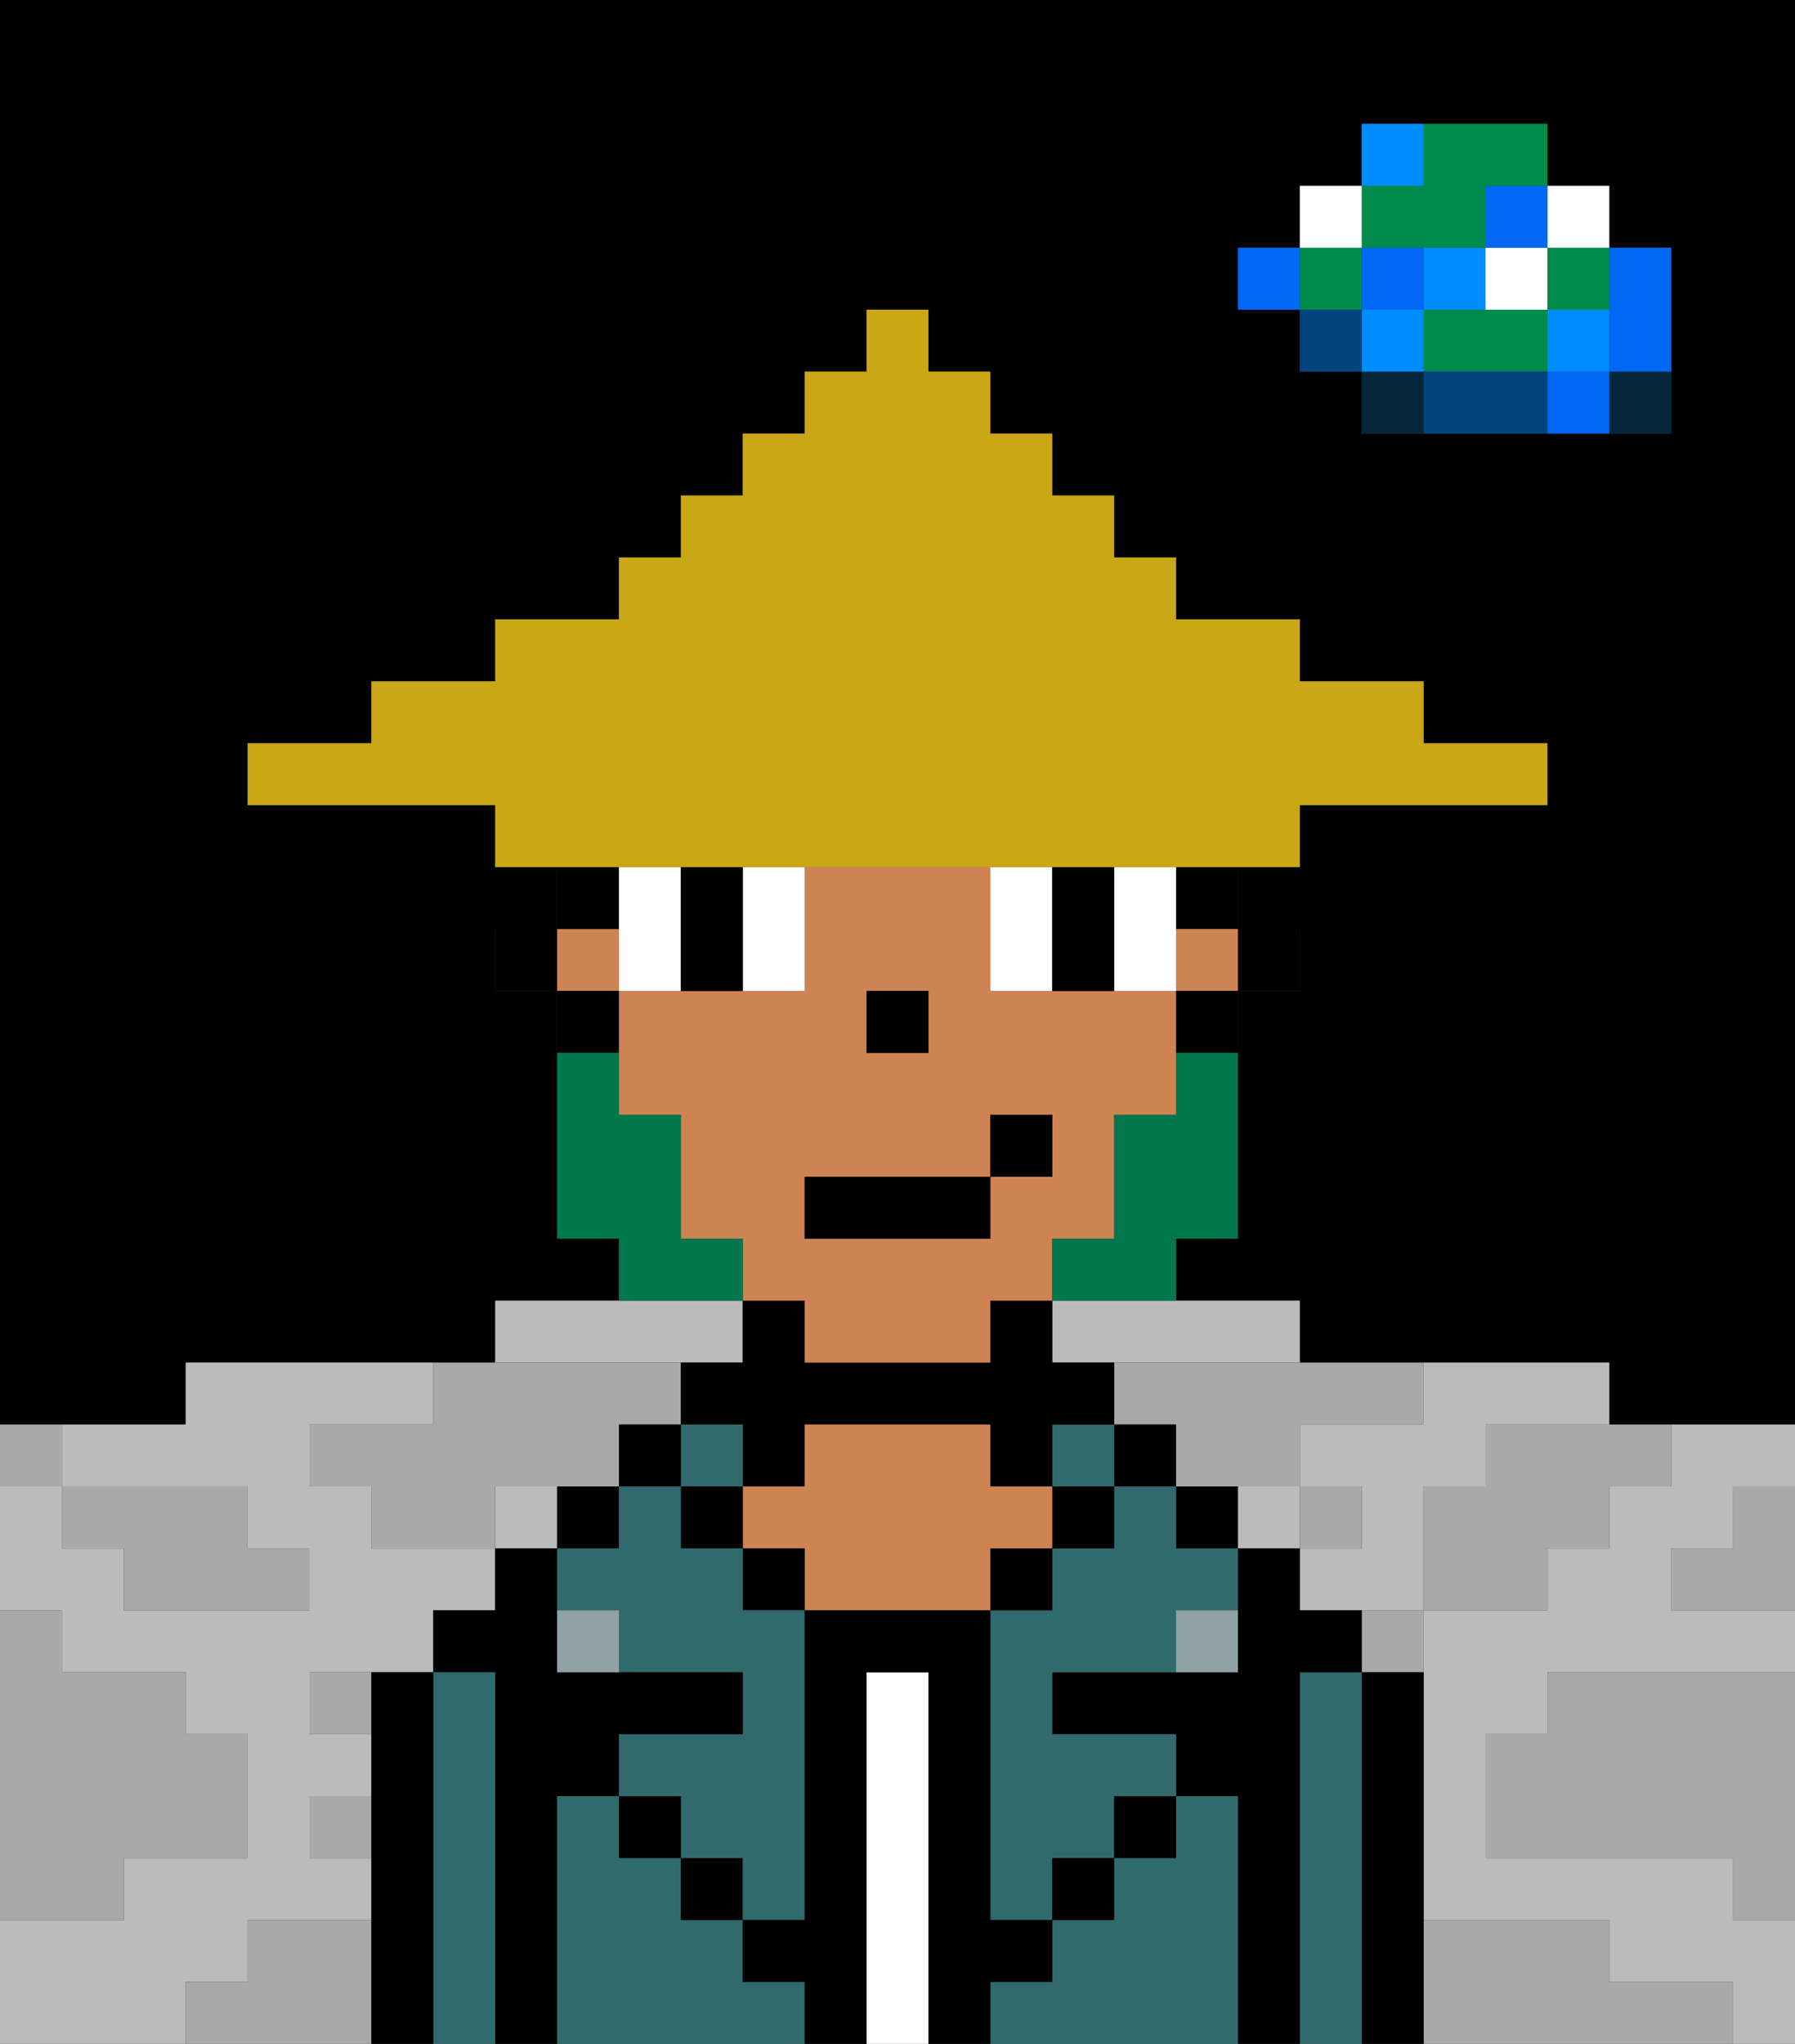 <svg xmlns="http://www.w3.org/2000/svg" viewBox="0 0 29 33"><rect x="0" y="0" width="29" height="33" fill="#333333" stroke="none"/><defs><style>polygon,rect,path{shape-rendering:crispedges;}polygon,rect,path{shape-rendering:crispedges;}.kb211-1{fill:#a9a9a9;}.kb211-2{fill:#bbbbbb;}.kb211-3{fill:#04263a;}.kb211-4{fill:#0068f5;}.kb211-5{fill:#008dff;}.kb211-6{fill:#008b4c;}.kb211-7{fill:#ffffff;}.kb211-8{fill:#004480;}.kb211-9{fill:#000000;}.kb211-10{fill:#316a6d;}.kb211-11{fill:#ffffff;}.kb211-12{fill:#ce8452;}.kb211-13{fill:#90a2a3;}.kb211-14{fill:#00774c;}.kb211-15{fill:#c9a717;}</style></defs><polygon class="kb211-1" points="28 25 27 25 27 26 28 26 29 26 29 25 29 24 28 24 28 25"/><path class="kb211-9" d="M27,0H0V23H3V22H8V21h2V20H9V16H8V15H9V14H8V13H4V12H6V11H8V10h2V9h1V8h1V7h1V6h1V5h1V6h1V7h1V8h1V9h1v1h2v1h2v1h2v1H21v1H20v1h1v1H20v4H19v1h2v1h5v1h3V0H27Zm0,5V7H22V6H21V5H20V4h1V3h1V2h3V3h1V4h1Z"/><polygon class="kb211-1" points="27 32 26 32 26 31 25 31 24 31 23 31 23 32 23 33 24 33 25 33 26 33 27 33 28 33 28 32 27 32"/><polygon class="kb211-1" points="27 27 26 27 25 27 25 28 24 28 24 29 24 30 25 30 26 30 27 30 28 30 28 31 29 31 29 30 29 29 29 28 29 27 28 27 27 27"/><polygon class="kb211-2" points="22 23 21 23 21 24 22 24 22 25 21 25 21 26 22 26 23 26 23 25 23 24 24 24 24 23 25 23 26 23 26 22 25 22 24 22 23 22 23 23 22 23"/><polygon class="kb211-2" points="17 21 17 22 18 22 19 22 20 22 21 22 21 21 20 21 19 21 18 21 17 21"/><polygon class="kb211-2" points="10 22 11 22 12 22 12 21 11 21 10 21 9 21 8 21 8 22 9 22 10 22"/><polygon class="kb211-2" points="4 32 4 31 5 31 6 31 6 30 5 30 5 29 6 29 6 28 5 28 5 27 6 27 7 27 7 26 8 26 8 25 7 25 6 25 6 24 5 24 5 23 6 23 7 23 7 22 6 22 5 22 4 22 3 22 3 23 2 23 1 23 1 24 2 24 3 24 4 24 4 25 5 25 5 26 4 26 3 26 2 26 2 25 1 25 1 24 0 24 0 25 0 26 1 26 1 27 2 27 3 27 3 28 4 28 4 29 4 30 3 30 2 30 2 31 1 31 0 31 0 32 0 33 1 33 2 33 3 33 3 32 4 32"/><polygon class="kb211-2" points="27 23 27 24 26 24 26 25 25 25 25 26 24 26 23 26 23 27 23 28 23 29 23 30 23 31 24 31 25 31 26 31 26 32 27 32 28 32 28 33 29 33 29 32 29 31 28 31 28 30 27 30 26 30 25 30 24 30 24 29 24 28 25 28 25 27 26 27 27 27 28 27 29 27 29 26 28 26 27 26 27 25 28 25 28 24 29 24 29 23 28 23 27 23"/><rect class="kb211-2" x="8" y="24" width="1" height="1"/><rect class="kb211-2" x="20" y="24" width="1" height="1"/><rect class="kb211-3" x="26" y="6" width="1" height="1"/><polygon class="kb211-4" points="26 5 26 6 27 6 27 5 27 4 26 4 26 5"/><rect class="kb211-4" x="25" y="6" width="1" height="1"/><rect class="kb211-5" x="25" y="5" width="1" height="1"/><rect class="kb211-6" x="25" y="4" width="1" height="1"/><rect class="kb211-7" x="25" y="3" width="1" height="1"/><polygon class="kb211-1" points="24 23 24 24 23 24 23 25 23 26 24 26 25 26 25 25 26 25 26 24 27 24 27 23 26 23 25 23 24 23"/><polygon class="kb211-6" points="24 5 23 5 23 6 24 6 25 6 25 5 24 5"/><rect class="kb211-7" x="24" y="4" width="1" height="1"/><rect class="kb211-4" x="24" y="3" width="1" height="1"/><polygon class="kb211-8" points="24 6 23 6 23 7 24 7 25 7 25 6 24 6"/><rect class="kb211-5" x="23" y="4" width="1" height="1"/><rect class="kb211-1" x="22" y="26" width="1" height="1"/><rect class="kb211-3" x="22" y="6" width="1" height="1"/><rect class="kb211-5" x="22" y="5" width="1" height="1"/><rect class="kb211-4" x="22" y="4" width="1" height="1"/><polygon class="kb211-6" points="23 4 24 4 24 3 25 3 25 2 24 2 23 2 23 3 22 3 22 4 23 4"/><rect class="kb211-5" x="22" y="2" width="1" height="1"/><rect class="kb211-1" x="21" y="24" width="1" height="1"/><rect class="kb211-8" x="21" y="5" width="1" height="1"/><rect class="kb211-6" x="21" y="4" width="1" height="1"/><rect class="kb211-7" x="21" y="3" width="1" height="1"/><rect class="kb211-4" x="20" y="4" width="1" height="1"/><polygon class="kb211-1" points="19 22 18 22 18 23 19 23 19 24 20 24 21 24 21 23 22 23 23 23 23 22 22 22 21 22 20 22 19 22"/><rect class="kb211-1" x="5" y="27" width="1" height="1"/><polygon class="kb211-1" points="6 23 5 23 5 24 6 24 6 25 7 25 8 25 8 24 9 24 10 24 10 23 11 23 11 22 10 22 9 22 8 22 7 22 7 23 6 23"/><polygon class="kb211-1" points="6 31 5 31 4 31 4 32 3 32 3 33 4 33 5 33 6 33 6 32 6 31"/><rect class="kb211-1" x="5" y="29" width="1" height="1"/><polygon class="kb211-1" points="2 31 2 30 3 30 4 30 4 29 4 28 3 28 3 27 2 27 1 27 1 26 0 26 0 27 0 28 0 29 0 30 0 31 1 31 2 31"/><polygon class="kb211-1" points="2 25 2 26 3 26 4 26 5 26 5 25 4 25 4 24 3 24 2 24 1 24 1 25 2 25"/><rect class="kb211-1" y="23" width="1" height="1"/><polygon class="kb211-9" points="23 31 23 30 23 29 23 28 23 27 22 27 22 28 22 29 22 30 22 31 22 32 22 33 23 33 23 32 23 31"/><polygon class="kb211-10" points="22 31 22 30 22 29 22 28 22 27 21 27 21 28 21 29 21 30 21 31 21 32 21 33 22 33 22 32 22 31"/><polygon class="kb211-9" points="21 31 21 30 21 29 21 28 21 27 22 27 22 26 21 26 21 25 20 25 20 26 20 27 19 27 18 27 17 27 17 28 18 28 19 28 19 29 20 29 20 30 20 31 20 32 20 33 21 33 21 32 21 31"/><rect class="kb211-9" x="19" y="24" width="1" height="1"/><polygon class="kb211-10" points="20 31 20 30 20 29 19 29 19 30 18 30 18 31 17 31 17 32 16 32 16 33 17 33 18 33 19 33 20 33 20 32 20 31"/><rect class="kb211-9" x="18" y="23" width="1" height="1"/><polygon class="kb211-10" points="19 24 18 24 18 25 17 25 17 26 16 26 16 27 16 28 16 29 16 30 16 31 17 31 17 30 18 30 18 29 19 29 19 28 18 28 17 28 17 27 18 27 19 27 19 26 20 26 20 25 19 25 19 24"/><rect class="kb211-10" x="17" y="23" width="1" height="1"/><rect class="kb211-9" x="17" y="24" width="1" height="1"/><rect class="kb211-9" x="18" y="29" width="1" height="1"/><rect class="kb211-9" x="16" y="25" width="1" height="1"/><polygon class="kb211-11" points="15 31 15 30 15 29 15 28 15 27 14 27 14 28 14 29 14 30 14 31 14 32 14 33 15 33 15 32 15 31"/><polygon class="kb211-9" points="12 24 13 24 13 23 14 23 15 23 16 23 16 24 17 24 17 23 18 23 18 22 17 22 17 21 16 21 16 22 15 22 14 22 13 22 13 21 12 21 12 22 11 22 11 23 12 23 12 24"/><polygon class="kb211-12" points="17 25 17 24 16 24 16 23 15 23 14 23 13 23 13 24 12 24 12 25 13 25 13 26 14 26 15 26 16 26 16 25 17 25"/><rect class="kb211-9" x="12" y="25" width="1" height="1"/><polygon class="kb211-10" points="12 32 12 31 11 31 11 30 10 30 10 29 9 29 9 30 9 31 9 32 9 33 10 33 11 33 12 33 13 33 13 32 12 32"/><rect class="kb211-10" x="11" y="23" width="1" height="1"/><rect class="kb211-9" x="11" y="24" width="1" height="1"/><rect class="kb211-9" x="11" y="30" width="1" height="1"/><rect class="kb211-9" x="10" y="23" width="1" height="1"/><rect class="kb211-9" x="9" y="24" width="1" height="1"/><polygon class="kb211-10" points="12 25 11 25 11 24 10 24 10 25 9 25 9 26 10 26 10 27 11 27 12 27 12 28 11 28 10 28 10 29 11 29 11 30 12 30 12 31 13 31 13 30 13 29 13 28 13 27 13 26 12 26 12 25"/><polygon class="kb211-9" points="9 31 9 30 9 29 10 29 10 28 11 28 12 28 12 27 11 27 10 27 9 27 9 26 9 25 8 25 8 26 7 26 7 27 8 27 8 28 8 29 8 30 8 31 8 32 8 33 9 33 9 32 9 31"/><polygon class="kb211-10" points="8 31 8 30 8 29 8 28 8 27 7 27 7 28 7 29 7 30 7 31 7 32 7 33 8 33 8 32 8 31"/><polygon class="kb211-9" points="7 31 7 30 7 29 7 28 7 27 6 27 6 28 6 29 6 30 6 31 6 32 6 33 7 33 7 32 7 31"/><rect class="kb211-9" x="10" y="29" width="1" height="1"/><rect class="kb211-9" x="17" y="30" width="1" height="1"/><polygon class="kb211-9" points="17 32 17 31 16 31 16 30 16 29 16 28 16 27 16 26 15 26 14 26 13 26 13 27 13 28 13 29 13 30 13 31 12 31 12 32 13 32 13 33 14 33 14 32 14 31 14 30 14 29 14 28 14 27 15 27 15 28 15 29 15 30 15 31 15 32 15 33 16 33 16 32 17 32"/><rect class="kb211-13" x="9" y="26" width="1" height="1"/><rect class="kb211-13" x="19" y="26" width="1" height="1"/><rect class="kb211-9" x="20" y="15" width="1" height="1"/><rect class="kb211-9" x="19" y="14" width="1" height="1"/><rect class="kb211-12" x="9" y="15" width="1" height="1"/><rect class="kb211-12" x="19" y="15" width="1" height="1"/><path class="kb211-12" d="M13,22h3V21h1V20h1V18h1V16H16V14H13v2H10v2h1v2h1v1h1Zm1-6h1v1H14Zm-1,3h3V18h1v1H16v1H13Z"/><rect class="kb211-9" x="19" y="16" width="1" height="1"/><rect class="kb211-9" x="9" y="14" width="1" height="1"/><rect class="kb211-9" x="9" y="16" width="1" height="1"/><rect class="kb211-9" x="8" y="15" width="1" height="1"/><rect class="kb211-9" x="14" y="16" width="1" height="1"/><polygon class="kb211-7" points="11 15 11 14 10 14 10 15 10 16 11 16 11 15"/><polygon class="kb211-7" points="12 16 13 16 13 15 13 14 12 14 12 15 12 16"/><polygon class="kb211-7" points="16 16 17 16 17 15 17 14 16 14 16 15 16 16"/><polygon class="kb211-7" points="18 16 19 16 19 15 19 14 18 14 18 15 18 16"/><polygon class="kb211-9" points="11 16 12 16 12 15 12 14 11 14 11 15 11 16"/><polygon class="kb211-9" points="17 16 18 16 18 15 18 14 17 14 17 15 17 16"/><polygon class="kb211-14" points="19 18 18 18 18 19 18 20 17 20 17 21 18 21 19 21 19 20 20 20 20 19 20 18 20 17 19 17 19 18"/><polygon class="kb211-14" points="12 21 12 20 11 20 11 19 11 18 10 18 10 17 9 17 9 18 9 19 9 20 10 20 10 21 11 21 12 21"/><rect class="kb211-9" x="13" y="19" width="3" height="1"/><rect class="kb211-9" x="16" y="18" width="1" height="1"/><polygon class="kb211-15" points="11 14 12 14 13 14 14 14 15 14 16 14 17 14 18 14 19 14 20 14 21 14 21 13 22 13 23 13 24 13 25 13 25 12 24 12 23 12 23 11 22 11 21 11 21 10 20 10 19 10 19 9 18 9 18 8 17 8 17 7 16 7 16 6 15 6 15 5 14 5 14 6 13 6 13 7 12 7 12 8 11 8 11 9 10 9 10 10 9 10 8 10 8 11 7 11 6 11 6 12 5 12 4 12 4 13 5 13 6 13 7 13 8 13 8 14 9 14 10 14 11 14"/></svg>